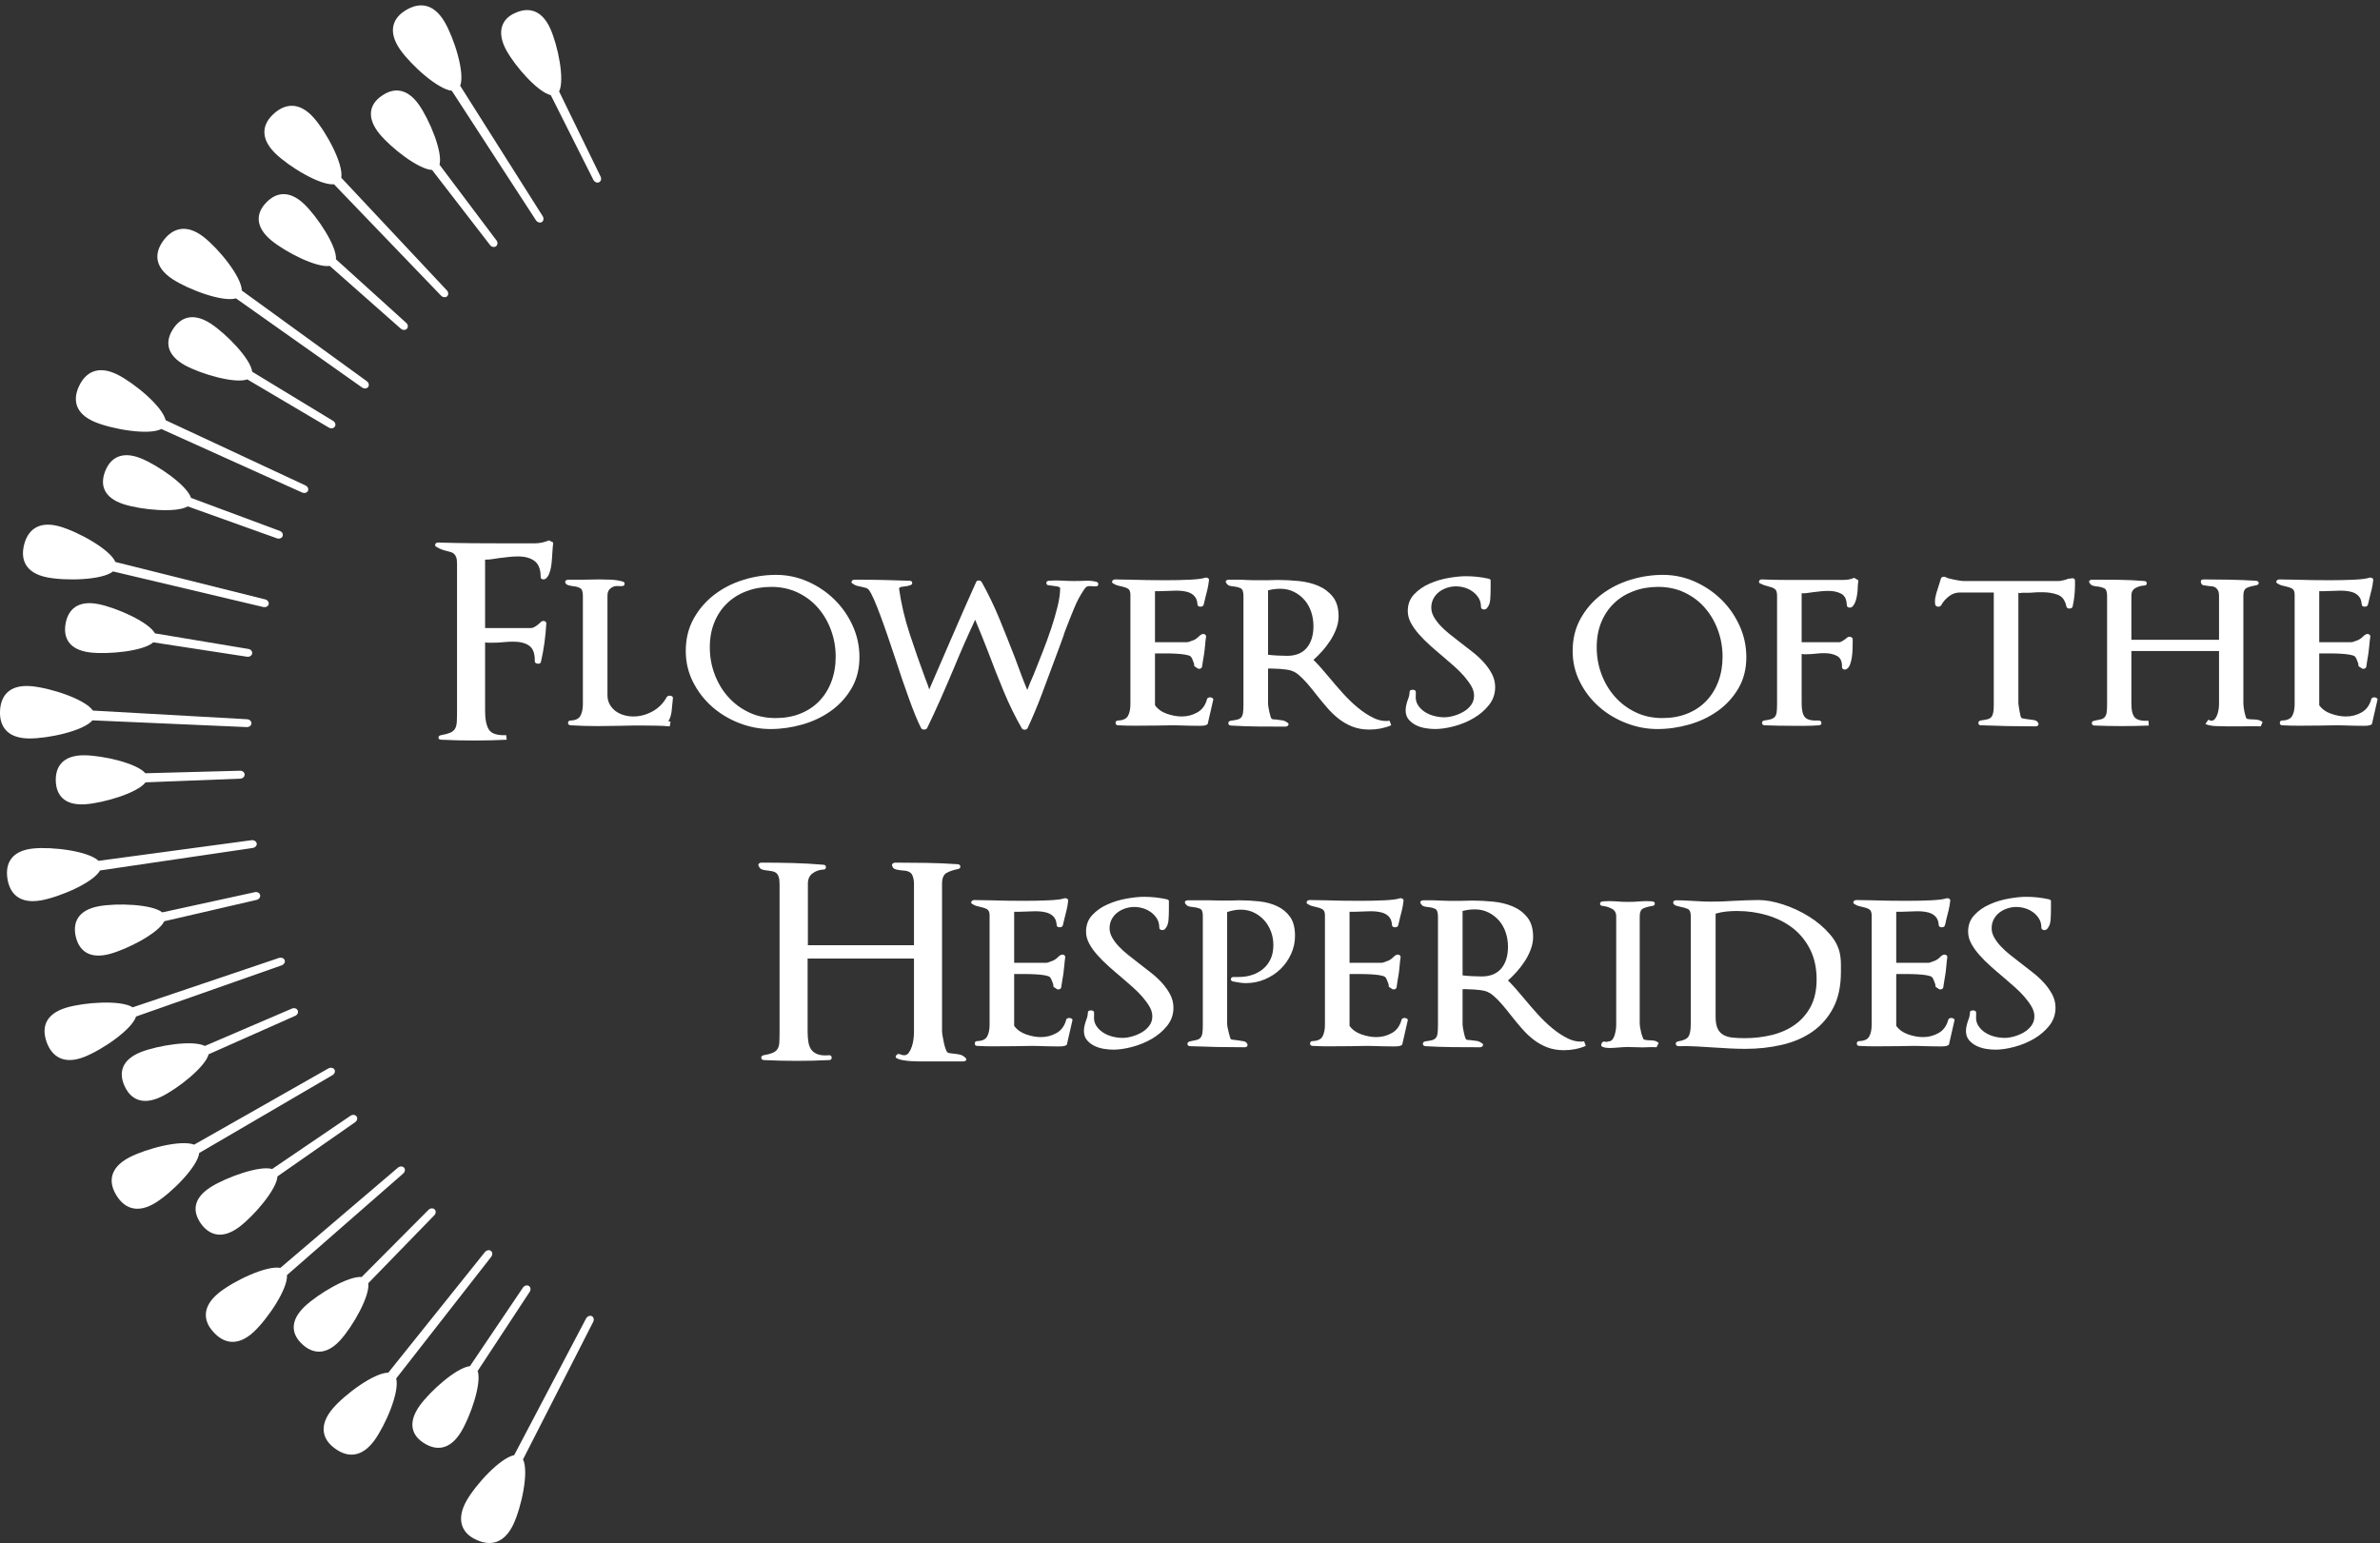 <?xml version="1.0" encoding="UTF-8"?>
<svg width="219pt" version="1.1" xmlns="http://www.w3.org/2000/svg" height="142pt" viewBox="0 0 219 142" xmlns:xlink="http://www.w3.org/1999/xlink">
 <rect x="0" y="0" width="219" height="142" fill="#333333" stroke="none"/>
 <defs>
  <clipPath id="Clip0">
   <path d="M0 0 L0 141.506 L218.775 141.506 L218.775 0 L0 0 Z" transform="translate(0, 0.494)"/>
  </clipPath>
 </defs>
 <g id="Background">
  <g id="Group1" clip-path="url(#Clip0)">
   <path style="fill:#ffffff; fill-rule:nonzero;stroke:none;" d="M10.859 0.567 C10.851 0.714 10.839 0.869 10.823 1.033 C10.807 1.264 10.791 1.504 10.774 1.759 C10.758 2.014 10.729 2.255 10.688 2.484 C10.647 2.714 10.585 2.924 10.504 3.111 C10.422 3.3 10.315 3.443 10.184 3.541 C10.068 3.592 9.967 3.6 9.877 3.566 C9.786 3.533 9.741 3.469 9.741 3.369 C9.741 2.665 9.552 2.174 9.176 1.895 C8.799 1.615 8.291 1.476 7.651 1.476 C7.372 1.476 7.093 1.492 6.815 1.526 C6.536 1.559 6.249 1.592 5.955 1.623 C5.692 1.657 5.472 1.69 5.292 1.723 C5.11 1.756 4.89 1.772 4.627 1.772 L4.627 8.066 L8.856 8.066 C8.987 8.066 9.152 7.996 9.348 7.857 C9.545 7.718 9.684 7.598 9.766 7.5 C9.864 7.418 9.972 7.395 10.086 7.426 C10.2 7.459 10.259 7.533 10.259 7.647 C10.226 8.255 10.167 8.854 10.086 9.443 C10.004 10.033 9.896 10.614 9.766 11.19 C9.75 11.254 9.713 11.299 9.656 11.324 C9.598 11.349 9.536 11.357 9.471 11.349 C9.405 11.34 9.344 11.32 9.287 11.286 C9.229 11.254 9.2 11.205 9.2 11.139 C9.218 10.435 9.049 9.955 8.696 9.701 C8.344 9.447 7.848 9.319 7.209 9.319 C7.061 9.319 6.913 9.324 6.767 9.332 C6.618 9.341 6.463 9.354 6.3 9.367 C6.118 9.385 5.951 9.398 5.796 9.406 C5.639 9.414 5.472 9.418 5.292 9.418 C5.159 9.418 5.044 9.418 4.947 9.418 C4.865 9.418 4.759 9.41 4.627 9.394 L4.627 15.688 C4.627 16.475 4.746 17.053 4.984 17.421 C5.222 17.791 5.75 17.959 6.57 17.926 L6.618 18.344 C5.636 18.393 4.643 18.418 3.643 18.418 C2.61 18.418 1.594 18.393 0.595 18.344 C0.43 18.344 0.346 18.281 0.337 18.159 C0.328 18.037 0.405 17.959 0.57 17.926 C0.93 17.859 1.209 17.787 1.405 17.705 C1.603 17.623 1.751 17.504 1.849 17.348 C1.947 17.193 2.004 16.986 2.021 16.733 C2.037 16.48 2.045 16.155 2.045 15.762 L2.045 2.14 C2.045 1.895 2.021 1.701 1.972 1.562 C1.922 1.423 1.857 1.317 1.775 1.242 C1.693 1.168 1.599 1.115 1.492 1.082 C1.385 1.051 1.267 1.018 1.136 0.984 C0.987 0.951 0.832 0.906 0.668 0.85 C0.505 0.791 0.341 0.714 0.176 0.615 C0.045 0.55 0 0.465 0.042 0.357 C0.082 0.251 0.168 0.197 0.3 0.197 C1.364 0.231 2.418 0.251 3.459 0.26 C4.5 0.268 5.554 0.272 6.618 0.272 L9.2 0.272 C9.627 0.272 10.062 0.182 10.504 0 L10.897 0.197 C10.881 0.295 10.868 0.418 10.859 0.567 Z" transform="translate(40.01, 49.731)"/>
   <path style="fill:#ffffff; fill-rule:nonzero;stroke:none;" d="M9.92 11.027 C9.913 11.068 9.908 11.113 9.908 11.162 C9.875 11.49 9.843 11.815 9.81 12.133 C9.776 12.453 9.68 12.76 9.516 13.055 C9.563 13.072 9.597 13.076 9.613 13.068 C9.629 13.061 9.663 13.065 9.712 13.08 L9.639 13.523 C9.261 13.489 8.88 13.47 8.494 13.461 C8.108 13.453 7.729 13.448 7.351 13.448 C6.959 13.448 6.564 13.448 6.171 13.448 C5.793 13.448 5.408 13.457 5.015 13.473 C4.688 13.473 4.351 13.478 4.007 13.485 C3.663 13.494 3.326 13.498 3 13.498 C2.146 13.498 1.318 13.473 0.517 13.424 C0.351 13.408 0.274 13.33 0.281 13.191 C0.29 13.051 0.376 12.982 0.541 12.982 C0.982 12.966 1.278 12.818 1.426 12.539 C1.573 12.261 1.646 11.908 1.646 11.482 L1.646 1.499 C1.646 1.123 1.56 0.889 1.389 0.799 C1.217 0.709 1.041 0.655 0.859 0.639 C0.713 0.622 0.553 0.594 0.38 0.553 C0.209 0.512 0.097 0.441 0.049 0.342 C0 0.262 0.003 0.188 0.061 0.121 C0.118 0.057 0.204 0.024 0.319 0.024 L1.695 0.024 C1.942 0.024 2.184 0.02 2.421 0.012 C2.658 0.003 2.9 0 3.147 0 C3.507 0 3.872 0.008 4.241 0.024 C4.609 0.041 4.967 0.098 5.311 0.195 C5.441 0.229 5.499 0.307 5.482 0.43 C5.466 0.553 5.384 0.613 5.236 0.613 L4.942 0.613 C4.663 0.581 4.421 0.643 4.217 0.799 C4.011 0.953 3.908 1.18 3.908 1.475 L3.908 10.646 C3.908 10.974 3.979 11.262 4.117 11.506 C4.258 11.752 4.438 11.957 4.658 12.121 C4.88 12.284 5.134 12.408 5.421 12.49 C5.708 12.572 6 12.612 6.294 12.612 C6.9 12.612 7.487 12.457 8.052 12.146 C8.618 11.834 9.056 11.393 9.367 10.817 C9.449 10.72 9.563 10.682 9.712 10.707 C9.858 10.732 9.933 10.802 9.933 10.916 C9.933 10.948 9.929 10.986 9.92 11.027 Z" transform="translate(51.989, 53.323)"/>
   <path style="fill:#ffffff; fill-rule:nonzero;stroke:none;" d="M13.363 5.077 C13.077 4.299 12.675 3.615 12.158 3.024 C11.643 2.434 11.019 1.966 10.291 1.622 C9.562 1.278 8.754 1.106 7.868 1.106 C7.049 1.106 6.29 1.237 5.595 1.5 C4.896 1.763 4.299 2.136 3.8 2.619 C3.298 3.103 2.909 3.685 2.632 4.364 C2.353 5.044 2.213 5.811 2.213 6.663 C2.213 7.532 2.36 8.36 2.656 9.146 C2.95 9.934 3.363 10.626 3.897 11.224 C4.43 11.823 5.066 12.298 5.803 12.649 C6.54 13.004 7.359 13.179 8.262 13.179 C9.098 13.179 9.855 13.044 10.535 12.773 C11.216 12.502 11.798 12.118 12.282 11.618 C12.765 11.117 13.137 10.52 13.4 9.823 C13.662 9.127 13.795 8.36 13.795 7.524 C13.795 6.671 13.649 5.856 13.363 5.077 Z M15.257 10.438 C14.774 11.265 14.142 11.958 13.363 12.516 C12.585 13.072 11.707 13.491 10.732 13.769 C9.758 14.049 8.777 14.188 7.795 14.188 C6.812 14.188 5.847 14.003 4.905 13.634 C3.962 13.266 3.13 12.761 2.409 12.122 C1.688 11.482 1.105 10.725 0.664 9.848 C0.221 8.972 0 8.024 0 7.007 C0 5.894 0.242 4.901 0.725 4.032 C1.208 3.163 1.841 2.431 2.619 1.832 C3.397 1.234 4.282 0.778 5.274 0.468 C6.266 0.157 7.278 0 8.312 0 C9.327 0 10.298 0.206 11.225 0.614 C12.15 1.024 12.966 1.573 13.671 2.262 C14.375 2.95 14.938 3.754 15.355 4.672 C15.774 5.59 15.982 6.556 15.982 7.573 C15.982 8.655 15.739 9.609 15.257 10.438 Z" transform="translate(63.102, 52.904)"/>
   <path style="fill:#ffffff; fill-rule:nonzero;stroke:none;" d="M22.732 0.455 C22.707 0.578 22.613 0.632 22.448 0.615 L21.957 0.59 C21.727 0.574 21.547 0.689 21.416 0.935 C21.089 1.41 20.802 1.943 20.555 2.532 C20.31 3.123 20.08 3.696 19.866 4.254 C19.802 4.418 19.74 4.574 19.683 4.721 C19.625 4.868 19.58 5.008 19.547 5.139 C19.416 5.5 19.289 5.848 19.165 6.185 C19.044 6.521 18.916 6.861 18.785 7.205 C18.375 8.319 17.962 9.43 17.543 10.537 C17.126 11.643 16.687 12.688 16.228 13.671 C16.179 13.754 16.096 13.799 15.982 13.806 C15.867 13.815 15.776 13.778 15.712 13.697 C15.104 12.646 14.547 11.512 14.04 10.29 C13.532 9.069 13.065 7.885 12.638 6.737 C12.407 6.146 12.208 5.639 12.036 5.212 C11.864 4.787 11.655 4.277 11.408 3.688 C11.063 4.426 10.729 5.168 10.399 5.913 C10.071 6.66 9.753 7.409 9.441 8.163 C9.049 9.098 8.65 10.021 8.249 10.93 C7.847 11.839 7.426 12.754 6.983 13.671 C6.917 13.754 6.827 13.794 6.712 13.794 C6.598 13.794 6.508 13.754 6.442 13.671 C6.277 13.359 6.098 12.962 5.901 12.479 C5.704 11.996 5.504 11.467 5.299 10.893 C5.093 10.319 4.881 9.712 4.658 9.072 C4.438 8.434 4.229 7.803 4.032 7.18 C3.819 6.541 3.599 5.885 3.368 5.212 C3.139 4.541 2.917 3.918 2.704 3.344 C2.491 2.769 2.29 2.266 2.102 1.832 C1.912 1.397 1.753 1.1 1.622 0.935 C1.54 0.836 1.442 0.775 1.327 0.75 C1.212 0.727 1.099 0.696 0.983 0.664 C0.819 0.632 0.672 0.599 0.541 0.565 C0.409 0.533 0.278 0.467 0.147 0.369 C0.032 0.304 0 0.226 0.049 0.135 C0.098 0.045 0.195 0 0.344 0 C1.181 0 2.017 0.008 2.852 0.025 C3.688 0.041 4.524 0.066 5.359 0.098 C5.524 0.098 5.609 0.16 5.617 0.283 C5.626 0.406 5.558 0.483 5.409 0.517 C5.278 0.565 5.131 0.599 4.966 0.615 C4.884 0.632 4.79 0.644 4.685 0.651 C4.578 0.661 4.483 0.705 4.4 0.787 C4.598 2.196 4.925 3.598 5.386 4.992 C5.843 6.385 6.319 7.746 6.811 9.072 C6.859 9.188 6.896 9.282 6.921 9.355 C6.946 9.43 6.971 9.499 6.995 9.564 C7.02 9.63 7.049 9.705 7.081 9.786 C7.113 9.868 7.146 9.975 7.18 10.105 C7.899 8.45 8.617 6.795 9.33 5.139 C10.043 3.483 10.77 1.837 11.507 0.197 C11.556 0.115 11.629 0.074 11.729 0.074 C11.842 0.074 11.933 0.115 11.999 0.197 C12.621 1.312 13.179 2.472 13.671 3.676 C14.163 4.881 14.638 6.073 15.096 7.254 C15.195 7.533 15.29 7.791 15.38 8.027 C15.471 8.266 15.555 8.496 15.637 8.717 C15.72 8.938 15.806 9.164 15.896 9.393 C15.986 9.622 16.088 9.877 16.203 10.154 C16.285 9.926 16.376 9.695 16.474 9.467 C16.571 9.237 16.679 8.992 16.794 8.729 C17.056 8.073 17.33 7.381 17.617 6.651 C17.904 5.923 18.166 5.199 18.404 4.487 C18.642 3.774 18.839 3.098 18.994 2.458 C19.149 1.819 19.229 1.262 19.229 0.787 C19.229 0.705 19.12 0.648 18.908 0.615 C18.695 0.582 18.523 0.558 18.392 0.542 C18.343 0.542 18.31 0.537 18.293 0.529 C18.277 0.52 18.253 0.517 18.22 0.517 C18.055 0.517 17.97 0.451 17.962 0.318 C17.953 0.188 18.031 0.115 18.195 0.098 C18.572 0.066 18.962 0.061 19.363 0.086 C19.765 0.11 20.153 0.123 20.53 0.123 C20.892 0.123 21.24 0.115 21.576 0.098 C21.912 0.082 22.243 0.115 22.573 0.197 C22.703 0.246 22.757 0.332 22.732 0.455 Z" transform="translate(78.323, 53.347)"/>
   <path style="fill:#ffffff; fill-rule:nonzero;stroke:none;" d="M8.827 13.508 L8.631 13.605 C8.532 13.639 8.344 13.654 8.064 13.654 C7.786 13.654 7.487 13.651 7.168 13.643 C6.848 13.635 6.545 13.627 6.258 13.617 C5.972 13.61 5.769 13.605 5.656 13.605 C5.392 13.605 5.13 13.61 4.868 13.617 C4.606 13.627 4.345 13.63 4.082 13.63 C3.492 13.63 2.901 13.635 2.311 13.643 C1.721 13.651 1.14 13.639 0.566 13.605 C0.419 13.59 0.348 13.512 0.356 13.373 C0.365 13.232 0.442 13.164 0.591 13.164 C1.049 13.148 1.352 13.003 1.5 12.732 C1.647 12.463 1.721 12.105 1.721 11.664 L1.721 1.582 C1.721 1.305 1.643 1.119 1.488 1.029 C1.333 0.94 1.164 0.878 0.984 0.844 C0.852 0.811 0.718 0.779 0.578 0.747 C0.438 0.713 0.304 0.656 0.172 0.574 C0.041 0.509 0 0.427 0.05 0.328 C0.099 0.231 0.197 0.182 0.344 0.182 C0.491 0.182 0.685 0.185 0.923 0.193 C1.16 0.201 1.427 0.205 1.721 0.205 C2.196 0.223 2.713 0.233 3.27 0.242 C3.828 0.25 4.392 0.255 4.967 0.255 C5.787 0.255 6.532 0.238 7.205 0.205 C7.877 0.172 8.327 0.115 8.557 0.033 C8.672 0 8.769 0.009 8.852 0.059 C8.934 0.107 8.967 0.172 8.95 0.255 C8.917 0.565 8.868 0.854 8.804 1.115 C8.737 1.377 8.672 1.64 8.606 1.902 C8.573 2.018 8.549 2.123 8.532 2.222 C8.515 2.319 8.49 2.418 8.459 2.517 C8.426 2.631 8.327 2.689 8.163 2.689 C8 2.689 7.909 2.623 7.892 2.491 C7.877 2.214 7.81 1.992 7.696 1.828 C7.581 1.664 7.433 1.537 7.254 1.447 C7.073 1.356 6.868 1.295 6.639 1.263 C6.409 1.23 6.18 1.213 5.951 1.213 C5.818 1.213 5.692 1.217 5.569 1.225 C5.446 1.234 5.319 1.238 5.188 1.238 C5.073 1.238 4.95 1.242 4.819 1.25 C4.688 1.259 4.558 1.263 4.427 1.263 L3.983 1.263 L3.983 5.957 L6.934 5.957 C7.017 5.957 7.123 5.931 7.254 5.873 C7.385 5.815 7.524 5.762 7.672 5.713 L7.647 5.713 C7.778 5.647 7.897 5.558 8.004 5.443 C8.11 5.328 8.213 5.254 8.31 5.221 C8.426 5.189 8.519 5.201 8.594 5.258 C8.668 5.314 8.696 5.385 8.68 5.467 C8.645 5.68 8.619 5.934 8.594 6.229 C8.569 6.524 8.541 6.779 8.508 6.99 C8.475 7.188 8.442 7.385 8.41 7.582 C8.377 7.779 8.344 7.992 8.31 8.221 C8.295 8.303 8.237 8.36 8.14 8.393 C8.041 8.426 7.95 8.409 7.869 8.344 C7.672 8.229 7.577 8.151 7.586 8.111 C7.594 8.07 7.589 8.008 7.574 7.926 C7.524 7.779 7.471 7.639 7.414 7.508 C7.355 7.377 7.303 7.295 7.254 7.263 C7.172 7.197 7.008 7.144 6.762 7.102 C6.517 7.061 6.242 7.032 5.938 7.017 C5.635 7 5.335 6.99 5.041 6.99 C4.746 6.99 4.5 6.99 4.303 6.99 L3.983 6.99 L3.983 11.762 C4.245 12.122 4.613 12.385 5.09 12.549 C5.565 12.713 6.016 12.794 6.442 12.794 C6.967 12.794 7.45 12.668 7.892 12.412 C8.336 12.159 8.631 11.746 8.778 11.171 C8.794 11.123 8.836 11.085 8.9 11.06 C8.967 11.036 9.032 11.027 9.098 11.036 C9.163 11.045 9.225 11.068 9.282 11.109 C9.34 11.151 9.36 11.195 9.345 11.245 L8.827 13.508 Z" transform="translate(102.296, 53.142)"/>
   <path style="fill:#ffffff; fill-rule:nonzero;stroke:none;" d="M7.88 2.963 C7.741 2.545 7.536 2.181 7.266 1.869 C6.995 1.558 6.672 1.308 6.293 1.119 C5.917 0.93 5.499 0.836 5.04 0.836 C4.647 0.836 4.269 0.885 3.911 0.984 L3.911 6.91 C4.188 6.943 4.479 6.967 4.783 6.982 C5.085 6.999 5.376 7.008 5.656 7.008 C6.458 7.008 7.065 6.762 7.474 6.269 C7.884 5.778 8.089 5.115 8.089 4.277 C8.089 3.82 8.019 3.381 7.88 2.963 Z M13.229 13.794 C12.654 13.794 12.138 13.704 11.679 13.523 C11.22 13.344 10.802 13.105 10.426 12.81 C10.047 12.516 9.696 12.18 9.369 11.803 C9.041 11.426 8.72 11.04 8.409 10.646 C8.13 10.287 7.852 9.941 7.573 9.614 C7.294 9.285 7 8.992 6.688 8.729 C6.409 8.483 6.053 8.332 5.619 8.274 C5.184 8.217 4.786 8.188 4.426 8.188 C4.293 8.188 4.208 8.185 4.167 8.176 C4.126 8.168 4.042 8.172 3.911 8.188 L3.911 11.434 C3.911 11.5 3.922 11.601 3.946 11.741 C3.971 11.881 4 12.027 4.032 12.184 C4.065 12.34 4.102 12.479 4.143 12.601 C4.184 12.725 4.22 12.795 4.254 12.81 C4.303 12.844 4.376 12.859 4.475 12.859 C4.589 12.859 4.688 12.868 4.77 12.885 C4.917 12.9 5.069 12.921 5.225 12.946 C5.38 12.971 5.523 13.031 5.656 13.131 C5.787 13.195 5.828 13.277 5.778 13.377 C5.729 13.475 5.631 13.523 5.484 13.523 C4.647 13.523 3.815 13.52 2.987 13.512 C2.16 13.502 1.328 13.475 0.492 13.425 C0.343 13.409 0.266 13.34 0.258 13.217 C0.25 13.093 0.319 13.016 0.467 12.982 C0.729 12.949 0.938 12.913 1.094 12.872 C1.25 12.831 1.369 12.761 1.452 12.664 C1.532 12.564 1.585 12.42 1.61 12.232 C1.635 12.045 1.648 11.793 1.648 11.482 L1.648 1.5 C1.648 1.107 1.561 0.869 1.389 0.787 C1.216 0.705 1.041 0.655 0.86 0.639 C0.68 0.623 0.524 0.599 0.393 0.565 C0.261 0.533 0.155 0.451 0.075 0.318 C0.008 0.238 0 0.164 0.05 0.098 C0.099 0.033 0.188 0 0.319 0 L0.688 0 C0.869 0 1.057 0 1.253 0 C1.452 0 1.648 0.008 1.844 0.025 C2.106 0.041 2.352 0.05 2.582 0.05 C2.812 0.05 3.057 0.05 3.319 0.05 L3.834 0.05 C4 0.05 4.159 0.045 4.315 0.037 C4.471 0.028 4.638 0.025 4.82 0.025 C5.426 0.025 6.061 0.059 6.726 0.123 C7.389 0.188 7.991 0.336 8.532 0.565 C9.073 0.795 9.519 1.131 9.873 1.574 C10.224 2.017 10.401 2.615 10.401 3.369 C10.401 3.746 10.331 4.123 10.192 4.5 C10.052 4.877 9.873 5.238 9.651 5.582 C9.429 5.926 9.183 6.25 8.914 6.553 C8.643 6.855 8.368 7.131 8.089 7.377 C8.335 7.623 8.577 7.881 8.815 8.15 C9.052 8.422 9.294 8.704 9.541 9 C9.933 9.475 10.352 9.958 10.794 10.45 C11.237 10.942 11.695 11.385 12.171 11.777 C12.647 12.172 13.13 12.486 13.622 12.725 C14.114 12.962 14.605 13.049 15.097 12.982 L15.244 13.4 C14.622 13.663 13.949 13.794 13.229 13.794 Z" transform="translate(112.771, 53.347)"/>
   <path style="fill:#ffffff; fill-rule:nonzero;stroke:none;" d="M7.671 11.85 C7.295 12.326 6.827 12.728 6.269 13.055 C5.712 13.383 5.11 13.633 4.463 13.805 C3.815 13.977 3.229 14.063 2.705 14.063 C2.442 14.063 2.155 14.039 1.845 13.989 C1.532 13.94 1.241 13.85 0.97 13.719 C0.7 13.588 0.471 13.411 0.283 13.191 C0.094 12.97 0 12.687 0 12.342 C0 12.179 0.02 12.01 0.061 11.838 C0.102 11.666 0.155 11.49 0.221 11.309 C0.303 11.13 0.352 10.9 0.369 10.621 C0.369 10.556 0.401 10.511 0.467 10.485 C0.532 10.462 0.597 10.449 0.664 10.449 C0.728 10.449 0.791 10.465 0.847 10.498 C0.906 10.531 0.934 10.58 0.934 10.646 L0.934 10.941 C0.901 11.284 0.962 11.584 1.119 11.838 C1.274 12.092 1.483 12.305 1.746 12.477 C2.008 12.649 2.299 12.776 2.619 12.858 C2.938 12.941 3.254 12.982 3.565 12.982 C3.827 12.982 4.118 12.936 4.438 12.846 C4.757 12.756 5.056 12.629 5.336 12.465 C5.615 12.301 5.843 12.096 6.024 11.85 C6.204 11.604 6.294 11.318 6.294 10.99 C6.294 10.695 6.209 10.399 6.037 10.104 C5.864 9.81 5.643 9.507 5.373 9.195 C5.102 8.884 4.798 8.58 4.463 8.285 C4.126 7.989 3.786 7.695 3.442 7.4 C3.05 7.072 2.659 6.736 2.274 6.392 C1.888 6.047 1.541 5.699 1.229 5.346 C0.918 4.994 0.668 4.643 0.479 4.289 C0.29 3.938 0.196 3.572 0.196 3.195 C0.196 2.589 0.389 2.08 0.775 1.67 C1.159 1.261 1.631 0.934 2.188 0.688 C2.745 0.441 3.332 0.266 3.946 0.159 C4.561 0.053 5.09 0 5.532 0 C6.237 0 6.926 0.072 7.597 0.221 C7.777 0.254 7.851 0.336 7.819 0.467 L7.819 1.154 C7.819 1.482 7.806 1.815 7.782 2.15 C7.758 2.486 7.646 2.761 7.45 2.975 C7.351 3.057 7.242 3.08 7.118 3.047 C6.995 3.016 6.933 2.941 6.933 2.826 C6.933 2.515 6.864 2.245 6.724 2.016 C6.585 1.786 6.405 1.59 6.184 1.426 C5.963 1.261 5.717 1.139 5.446 1.056 C5.176 0.974 4.901 0.934 4.623 0.934 C4.344 0.934 4.069 0.98 3.799 1.068 C3.528 1.158 3.287 1.285 3.073 1.449 C2.859 1.614 2.687 1.818 2.556 2.064 C2.426 2.31 2.36 2.589 2.36 2.9 C2.36 3.18 2.438 3.458 2.593 3.736 C2.75 4.015 2.955 4.289 3.209 4.561 C3.463 4.83 3.745 5.089 4.056 5.334 C4.368 5.58 4.672 5.818 4.967 6.047 C5.343 6.343 5.728 6.641 6.122 6.943 C6.515 7.248 6.869 7.572 7.179 7.916 C7.491 8.261 7.745 8.621 7.942 8.998 C8.138 9.376 8.237 9.776 8.237 10.203 C8.237 10.826 8.048 11.375 7.671 11.85 Z" transform="translate(129.343, 53.028)"/>
   <path style="fill:#ffffff; fill-rule:nonzero;stroke:none;" d="M13.363 5.077 C13.077 4.299 12.676 3.615 12.158 3.024 C11.643 2.434 11.019 1.966 10.291 1.622 C9.561 1.278 8.753 1.106 7.869 1.106 C7.05 1.106 6.291 1.237 5.595 1.5 C4.897 1.763 4.299 2.136 3.8 2.619 C3.299 3.103 2.91 3.685 2.632 4.364 C2.353 5.044 2.214 5.811 2.214 6.663 C2.214 7.532 2.36 8.36 2.655 9.146 C2.951 9.934 3.364 10.626 3.897 11.224 C4.431 11.823 5.065 12.298 5.803 12.649 C6.54 13.004 7.36 13.179 8.262 13.179 C9.099 13.179 9.856 13.044 10.536 12.773 C11.216 12.502 11.799 12.118 12.281 11.618 C12.765 11.117 13.138 10.52 13.401 9.823 C13.663 9.127 13.795 8.36 13.795 7.524 C13.795 6.671 13.65 5.856 13.363 5.077 Z M15.258 10.438 C14.773 11.265 14.143 11.958 13.363 12.516 C12.585 13.072 11.708 13.491 10.732 13.769 C9.758 14.049 8.778 14.188 7.795 14.188 C6.811 14.188 5.848 14.003 4.906 13.634 C3.963 13.266 3.131 12.761 2.41 12.122 C1.688 11.482 1.106 10.725 0.665 9.848 C0.221 8.972 0 8.024 0 7.007 C0 5.894 0.242 4.901 0.726 4.032 C1.209 3.163 1.841 2.431 2.619 1.832 C3.397 1.234 4.282 0.778 5.274 0.468 C6.267 0.157 7.278 0 8.311 0 C9.327 0 10.299 0.206 11.225 0.614 C12.15 1.024 12.966 1.573 13.671 2.262 C14.376 2.95 14.937 3.754 15.355 4.672 C15.773 5.59 15.982 6.556 15.982 7.573 C15.982 8.655 15.74 9.609 15.258 10.438 Z" transform="translate(144.71, 52.904)"/>
   <path style="fill:#ffffff; fill-rule:nonzero;stroke:none;" d="M9.159 0.246 C9.159 0.279 9.154 0.332 9.147 0.406 C9.138 0.478 9.131 0.557 9.122 0.639 C9.113 0.721 9.11 0.787 9.11 0.836 C9.11 1 9.098 1.18 9.072 1.377 C9.048 1.574 9.016 1.758 8.975 1.93 C8.934 2.102 8.876 2.258 8.803 2.397 C8.728 2.537 8.643 2.639 8.544 2.704 C8.446 2.754 8.348 2.758 8.249 2.717 C8.151 2.676 8.102 2.606 8.102 2.508 C8.085 1.984 7.913 1.635 7.586 1.463 C7.257 1.291 6.864 1.205 6.405 1.205 C6.175 1.205 5.938 1.217 5.692 1.242 C5.446 1.267 5.2 1.295 4.955 1.328 C4.725 1.361 4.553 1.385 4.438 1.402 C4.323 1.418 4.159 1.426 3.946 1.426 L3.946 5.924 L7.414 5.924 C7.495 5.924 7.618 5.873 7.782 5.766 C7.945 5.659 8.068 5.566 8.151 5.483 C8.249 5.418 8.355 5.406 8.471 5.447 C8.585 5.486 8.643 5.557 8.643 5.655 L8.643 5.95 C8.643 6.131 8.639 6.34 8.631 6.577 C8.622 6.814 8.602 7.053 8.569 7.29 C8.537 7.527 8.482 7.75 8.409 7.955 C8.335 8.16 8.233 8.303 8.102 8.385 C8.003 8.45 7.905 8.463 7.807 8.422 C7.709 8.381 7.658 8.311 7.658 8.213 C7.676 7.705 7.523 7.363 7.204 7.191 C6.885 7.019 6.495 6.934 6.036 6.934 C5.905 6.934 5.774 6.938 5.643 6.945 C5.512 6.955 5.372 6.967 5.225 6.983 C5.094 6.999 4.962 7.011 4.831 7.019 C4.7 7.027 4.56 7.033 4.414 7.033 C4.331 7.033 4.25 7.033 4.167 7.033 C4.102 7.033 4.028 7.024 3.946 7.008 L3.946 11.557 C3.946 12.18 4.048 12.605 4.254 12.836 C4.458 13.065 4.873 13.162 5.495 13.131 C5.658 13.131 5.749 13.199 5.766 13.34 C5.781 13.479 5.708 13.557 5.545 13.572 C5.135 13.605 4.725 13.621 4.314 13.621 C3.905 13.621 3.495 13.621 3.086 13.621 C2.659 13.621 2.237 13.618 1.819 13.609 C1.4 13.602 0.978 13.59 0.554 13.572 C0.406 13.572 0.323 13.507 0.307 13.376 C0.291 13.245 0.356 13.162 0.504 13.131 C0.766 13.098 0.976 13.057 1.131 13.008 C1.286 12.957 1.405 12.884 1.487 12.785 C1.569 12.688 1.623 12.549 1.647 12.368 C1.672 12.188 1.684 11.941 1.684 11.631 L1.684 1.623 C1.684 1.311 1.606 1.107 1.451 1.008 C1.295 0.909 1.126 0.845 0.947 0.811 C0.815 0.778 0.688 0.742 0.566 0.701 C0.442 0.66 0.315 0.607 0.185 0.541 C0.053 0.508 0 0.435 0.024 0.32 C0.049 0.205 0.135 0.148 0.283 0.148 C1.069 0.18 1.84 0.197 2.594 0.197 C3.364 0.197 4.143 0.197 4.931 0.197 L7.709 0.197 C7.889 0.197 8.068 0.184 8.249 0.16 C8.43 0.135 8.602 0.082 8.766 0 L9.159 0.222 C9.159 0.19 9.159 0.197 9.159 0.246 Z" transform="translate(161.836, 53.175)"/>
   <path style="fill:#ffffff; fill-rule:nonzero;stroke:none;" d="M12.663 2.768 C12.629 2.881 12.531 2.939 12.367 2.939 C12.219 2.939 12.13 2.881 12.097 2.768 C11.981 2.193 11.716 1.828 11.298 1.673 C10.881 1.516 10.408 1.439 9.884 1.439 C9.753 1.439 9.622 1.439 9.491 1.439 C9.358 1.439 9.219 1.447 9.072 1.463 C8.925 1.48 8.768 1.488 8.605 1.488 C8.441 1.488 8.277 1.488 8.114 1.488 C7.982 1.488 7.905 1.496 7.881 1.514 C7.855 1.529 7.785 1.522 7.672 1.488 L7.672 11.668 C7.672 11.717 7.683 11.812 7.708 11.95 C7.732 12.09 7.757 12.237 7.782 12.393 C7.806 12.549 7.835 12.688 7.867 12.81 C7.9 12.934 7.933 13.004 7.966 13.02 L7.99 13.02 C8.055 13.053 8.158 13.078 8.298 13.094 C8.436 13.11 8.555 13.127 8.654 13.143 C8.835 13.16 9.003 13.184 9.159 13.216 C9.314 13.25 9.426 13.332 9.491 13.463 C9.54 13.545 9.54 13.618 9.491 13.684 C9.442 13.749 9.35 13.782 9.219 13.782 C8.384 13.782 7.552 13.773 6.724 13.758 C5.896 13.742 5.064 13.717 4.229 13.684 C4.081 13.684 4.004 13.618 3.995 13.487 C3.987 13.356 4.056 13.273 4.205 13.242 C4.45 13.209 4.655 13.172 4.818 13.131 C4.982 13.09 5.105 13.02 5.186 12.922 C5.269 12.823 5.326 12.688 5.359 12.516 C5.392 12.343 5.409 12.109 5.409 11.814 L5.409 1.463 L2.286 1.463 C1.926 1.463 1.594 1.579 1.291 1.807 C0.987 2.038 0.745 2.316 0.565 2.643 C0.5 2.741 0.4 2.783 0.269 2.768 C0.138 2.75 0.056 2.692 0.024 2.595 C0.007 2.545 0 2.438 0 2.274 C0 2.062 0.04 1.816 0.122 1.537 C0.204 1.259 0.286 0.996 0.369 0.75 C0.4 0.668 0.429 0.578 0.454 0.48 C0.479 0.381 0.508 0.283 0.541 0.185 C0.572 0.102 0.631 0.049 0.713 0.025 C0.795 0 0.876 0.006 0.958 0.037 C1.024 0.087 1.136 0.131 1.291 0.173 C1.446 0.214 1.606 0.25 1.77 0.283 C1.932 0.316 2.093 0.345 2.25 0.369 C2.405 0.394 2.532 0.406 2.631 0.406 L11.409 0.406 C11.49 0.406 11.596 0.391 11.728 0.357 C11.859 0.324 11.99 0.291 12.122 0.26 L12.097 0.26 C12.146 0.227 12.212 0.205 12.294 0.197 C12.376 0.189 12.466 0.178 12.563 0.16 C12.776 0.129 12.883 0.201 12.883 0.381 L12.883 0.774 C12.883 1.447 12.81 2.111 12.663 2.768 Z" transform="translate(178.052, 53.063)"/>
   <path style="fill:#ffffff; fill-rule:nonzero;stroke:none;" d="M15.811 13.523 C15.5 13.506 15.192 13.502 14.889 13.51 C14.585 13.519 14.287 13.523 13.992 13.523 L12.763 13.523 C12.483 13.523 12.131 13.514 11.705 13.498 C11.278 13.482 10.951 13.416 10.722 13.301 L10.992 12.908 C11.123 12.973 11.213 13.006 11.263 13.006 C11.393 13.006 11.504 12.953 11.595 12.847 C11.684 12.74 11.758 12.604 11.816 12.441 C11.873 12.277 11.914 12.108 11.938 11.937 C11.963 11.765 11.975 11.613 11.975 11.482 L11.975 6.588 L3.911 6.588 L3.911 11.432 C3.911 12.057 4.016 12.482 4.23 12.711 C4.442 12.941 4.861 13.039 5.484 13.006 L5.51 13.448 C5.083 13.465 4.669 13.478 4.267 13.485 C3.865 13.494 3.46 13.498 3.051 13.498 C2.624 13.498 2.206 13.494 1.796 13.485 C1.387 13.478 0.968 13.465 0.542 13.448 C0.379 13.448 0.288 13.383 0.272 13.252 C0.255 13.121 0.329 13.039 0.492 13.006 C0.755 12.956 0.963 12.912 1.12 12.871 C1.275 12.83 1.394 12.758 1.477 12.649 C1.558 12.544 1.611 12.4 1.637 12.22 C1.661 12.039 1.674 11.793 1.674 11.482 L1.674 1.499 C1.674 1.123 1.584 0.893 1.402 0.811 C1.223 0.729 1.042 0.679 0.861 0.662 C0.698 0.646 0.546 0.622 0.407 0.589 C0.267 0.557 0.157 0.475 0.075 0.342 C0.01 0.262 0 0.188 0.051 0.121 C0.1 0.057 0.189 0.024 0.321 0.024 C1.107 0.024 1.902 0.027 2.707 0.035 C3.509 0.044 4.305 0.082 5.091 0.146 C5.255 0.162 5.332 0.236 5.324 0.367 C5.316 0.499 5.23 0.566 5.065 0.566 C4.787 0.581 4.525 0.659 4.279 0.799 C4.033 0.938 3.911 1.162 3.911 1.475 L3.911 5.555 L11.975 5.555 L11.975 1.499 C11.975 1.303 11.947 1.147 11.889 1.031 C11.832 0.917 11.758 0.827 11.669 0.761 C11.578 0.696 11.479 0.655 11.373 0.639 C11.266 0.622 11.164 0.613 11.065 0.613 C10.869 0.581 10.701 0.557 10.561 0.54 C10.422 0.524 10.337 0.424 10.304 0.245 C10.27 0.082 10.361 0 10.574 0 C11.378 0 12.181 0.008 12.984 0.024 C13.786 0.041 14.582 0.073 15.369 0.121 C15.532 0.139 15.618 0.204 15.627 0.318 C15.635 0.434 15.557 0.507 15.392 0.54 C15.082 0.589 14.807 0.662 14.569 0.761 C14.331 0.859 14.214 1.098 14.214 1.475 L14.214 11.432 C14.214 11.498 14.222 11.601 14.238 11.739 C14.254 11.879 14.278 12.027 14.311 12.182 C14.345 12.338 14.382 12.482 14.422 12.612 C14.463 12.744 14.509 12.818 14.558 12.834 C14.64 12.851 14.725 12.862 14.815 12.871 C14.906 12.879 14.991 12.883 15.073 12.883 C15.221 12.883 15.373 12.896 15.528 12.92 C15.683 12.944 15.837 13.014 15.983 13.129 L15.811 13.523 Z" transform="translate(192.213, 53.323)"/>
   <path style="fill:#ffffff; fill-rule:nonzero;stroke:none;" d="M8.827 13.508 L8.631 13.605 C8.532 13.639 8.344 13.654 8.065 13.654 C7.786 13.654 7.486 13.651 7.168 13.643 C6.847 13.635 6.544 13.627 6.258 13.617 C5.97 13.61 5.769 13.605 5.656 13.605 C5.392 13.605 5.13 13.61 4.868 13.617 C4.606 13.627 4.345 13.63 4.081 13.63 C3.492 13.63 2.901 13.635 2.311 13.643 C1.72 13.651 1.139 13.639 0.565 13.605 C0.418 13.59 0.347 13.512 0.356 13.373 C0.365 13.232 0.442 13.164 0.59 13.164 C1.049 13.148 1.352 13.003 1.5 12.732 C1.648 12.463 1.72 12.105 1.72 11.664 L1.72 1.582 C1.72 1.305 1.643 1.119 1.488 1.029 C1.332 0.94 1.164 0.878 0.983 0.844 C0.852 0.811 0.717 0.779 0.578 0.747 C0.438 0.713 0.303 0.656 0.172 0.574 C0.041 0.509 0 0.427 0.049 0.328 C0.097 0.231 0.197 0.182 0.344 0.182 C0.491 0.182 0.684 0.185 0.923 0.193 C1.16 0.201 1.427 0.205 1.72 0.205 C2.196 0.223 2.713 0.233 3.27 0.242 C3.827 0.25 4.392 0.255 4.967 0.255 C5.787 0.255 6.532 0.238 7.205 0.205 C7.876 0.172 8.327 0.115 8.556 0.033 C8.672 0 8.769 0.009 8.851 0.059 C8.933 0.107 8.967 0.172 8.95 0.255 C8.917 0.565 8.868 0.854 8.803 1.115 C8.737 1.377 8.672 1.64 8.606 1.902 C8.573 2.018 8.549 2.123 8.532 2.222 C8.514 2.319 8.49 2.418 8.459 2.517 C8.425 2.631 8.327 2.689 8.163 2.689 C8 2.689 7.908 2.623 7.892 2.491 C7.876 2.214 7.81 1.992 7.696 1.828 C7.581 1.664 7.433 1.537 7.254 1.447 C7.074 1.356 6.868 1.295 6.638 1.263 C6.409 1.23 6.179 1.213 5.951 1.213 C5.818 1.213 5.692 1.217 5.569 1.225 C5.446 1.234 5.319 1.238 5.188 1.238 C5.073 1.238 4.95 1.242 4.819 1.25 C4.688 1.259 4.557 1.263 4.427 1.263 L3.983 1.263 L3.983 5.957 L6.934 5.957 C7.016 5.957 7.123 5.931 7.254 5.873 C7.385 5.815 7.524 5.762 7.672 5.713 L7.646 5.713 C7.777 5.647 7.897 5.558 8.004 5.443 C8.11 5.328 8.213 5.254 8.311 5.221 C8.425 5.189 8.519 5.201 8.593 5.258 C8.668 5.314 8.696 5.385 8.679 5.467 C8.645 5.68 8.619 5.934 8.593 6.229 C8.568 6.524 8.54 6.779 8.508 6.99 C8.474 7.188 8.442 7.385 8.409 7.582 C8.377 7.779 8.344 7.992 8.311 8.221 C8.294 8.303 8.237 8.36 8.138 8.393 C8.041 8.426 7.95 8.409 7.869 8.344 C7.672 8.229 7.576 8.151 7.586 8.111 C7.594 8.07 7.589 8.008 7.574 7.926 C7.524 7.779 7.47 7.639 7.414 7.508 C7.355 7.377 7.303 7.295 7.254 7.263 C7.172 7.197 7.008 7.144 6.762 7.102 C6.516 7.061 6.242 7.032 5.938 7.017 C5.635 7 5.335 6.99 5.041 6.99 C4.746 6.99 4.499 6.99 4.303 6.99 L3.983 6.99 L3.983 11.762 C4.245 12.122 4.613 12.385 5.09 12.549 C5.565 12.713 6.014 12.794 6.441 12.794 C6.966 12.794 7.45 12.668 7.892 12.412 C8.336 12.159 8.631 11.746 8.778 11.171 C8.794 11.123 8.835 11.085 8.9 11.06 C8.967 11.036 9.031 11.027 9.098 11.036 C9.162 11.045 9.224 11.068 9.282 11.109 C9.34 11.151 9.36 11.195 9.345 11.245 L8.827 13.508 Z" transform="translate(209.426, 53.142)"/>
   <path style="fill:#ffffff; fill-rule:nonzero;stroke:none;" d="M19.13 18.183 C19.081 18.257 18.991 18.293 18.86 18.293 L15.393 18.293 C15.245 18.293 15.049 18.293 14.803 18.293 C14.573 18.293 14.326 18.285 14.065 18.269 C13.803 18.252 13.558 18.224 13.327 18.183 C13.097 18.143 12.917 18.089 12.786 18.023 C12.639 17.957 12.609 17.863 12.7 17.74 C12.79 17.617 12.9 17.581 13.032 17.63 C13.196 17.695 13.327 17.728 13.426 17.728 C13.607 17.728 13.753 17.646 13.868 17.483 C13.983 17.318 14.078 17.121 14.15 16.893 C14.224 16.662 14.274 16.43 14.299 16.191 C14.323 15.954 14.336 15.754 14.336 15.59 L14.336 8.826 L4.549 8.826 L4.549 15.516 C4.549 15.909 4.573 16.248 4.624 16.536 C4.673 16.822 4.767 17.056 4.905 17.236 C5.045 17.417 5.241 17.552 5.495 17.642 C5.749 17.733 6.082 17.762 6.491 17.728 C6.655 17.712 6.746 17.777 6.763 17.926 C6.778 18.072 6.704 18.154 6.541 18.17 C5.558 18.221 4.566 18.244 3.566 18.244 C2.532 18.244 1.516 18.221 0.517 18.17 C0.369 18.154 0.291 18.084 0.283 17.961 C0.274 17.839 0.344 17.762 0.492 17.728 C0.854 17.664 1.132 17.59 1.328 17.507 C1.524 17.425 1.673 17.311 1.77 17.162 C1.87 17.016 1.927 16.818 1.942 16.572 C1.959 16.326 1.967 15.999 1.967 15.59 L1.967 1.967 C1.967 1.688 1.938 1.467 1.882 1.304 C1.824 1.14 1.746 1.021 1.649 0.946 C1.55 0.873 1.438 0.824 1.316 0.799 C1.193 0.774 1.074 0.754 0.96 0.738 C0.73 0.722 0.537 0.688 0.381 0.639 C0.226 0.59 0.114 0.483 0.05 0.319 C0 0.237 0.005 0.164 0.061 0.099 C0.119 0.033 0.204 0 0.32 0 C1.287 0 2.241 0.012 3.185 0.037 C4.127 0.062 5.074 0.115 6.024 0.196 C6.171 0.213 6.241 0.291 6.233 0.431 C6.225 0.569 6.147 0.639 5.999 0.639 C5.623 0.656 5.291 0.771 5.005 0.984 C4.716 1.196 4.573 1.517 4.573 1.941 L4.573 7.598 L14.336 7.598 L14.336 1.967 C14.336 1.688 14.294 1.438 14.212 1.217 C14.13 0.996 13.967 0.853 13.721 0.787 C13.623 0.754 13.532 0.738 13.449 0.738 C13.204 0.722 12.962 0.688 12.725 0.639 C12.487 0.59 12.353 0.459 12.319 0.246 C12.303 0.181 12.328 0.123 12.394 0.073 C12.459 0.025 12.532 0 12.614 0 C13.582 0 14.544 0.009 15.503 0.025 C16.462 0.041 17.417 0.082 18.368 0.147 C18.516 0.164 18.594 0.233 18.601 0.356 C18.609 0.479 18.54 0.557 18.392 0.59 C17.966 0.672 17.614 0.79 17.336 0.946 C17.057 1.104 16.918 1.436 16.918 1.941 L16.918 15.516 C16.918 15.598 16.933 15.74 16.966 15.945 C16.999 16.15 17.039 16.363 17.09 16.585 C17.138 16.807 17.195 17.008 17.262 17.188 C17.327 17.367 17.392 17.466 17.459 17.483 C17.49 17.516 17.568 17.535 17.691 17.543 C17.816 17.552 17.917 17.564 17.999 17.581 C18.179 17.597 18.363 17.625 18.553 17.666 C18.74 17.708 18.908 17.802 19.057 17.949 C19.155 18.031 19.179 18.109 19.13 18.183 Z" transform="translate(69.766, 79.386)"/>
   <path style="fill:#ffffff; fill-rule:nonzero;stroke:none;" d="M8.827 13.507 L8.631 13.605 C8.532 13.639 8.344 13.654 8.064 13.654 C7.786 13.654 7.487 13.651 7.168 13.643 C6.848 13.635 6.544 13.627 6.258 13.618 C5.971 13.61 5.769 13.605 5.655 13.605 C5.394 13.605 5.13 13.61 4.868 13.618 C4.606 13.627 4.344 13.631 4.081 13.631 C3.492 13.631 2.901 13.635 2.312 13.643 C1.721 13.651 1.139 13.639 0.565 13.605 C0.418 13.589 0.348 13.512 0.356 13.373 C0.365 13.233 0.442 13.163 0.59 13.163 C1.049 13.147 1.353 13.004 1.5 12.732 C1.647 12.463 1.721 12.105 1.721 11.663 L1.721 1.583 C1.721 1.304 1.643 1.119 1.487 1.029 C1.333 0.939 1.164 0.877 0.983 0.845 C0.852 0.812 0.717 0.779 0.578 0.746 C0.439 0.713 0.303 0.656 0.173 0.574 C0.04 0.509 0 0.426 0.049 0.328 C0.099 0.23 0.197 0.182 0.344 0.182 C0.491 0.182 0.685 0.185 0.923 0.193 C1.16 0.201 1.427 0.205 1.721 0.205 C2.196 0.223 2.713 0.234 3.269 0.242 C3.827 0.25 4.393 0.254 4.968 0.254 C5.787 0.254 6.532 0.238 7.205 0.205 C7.877 0.172 8.327 0.115 8.557 0.033 C8.672 0 8.77 0.01 8.852 0.058 C8.935 0.106 8.966 0.172 8.95 0.254 C8.918 0.565 8.869 0.854 8.803 1.115 C8.738 1.377 8.672 1.641 8.606 1.902 C8.572 2.018 8.549 2.123 8.532 2.221 C8.516 2.32 8.49 2.418 8.459 2.516 C8.425 2.632 8.327 2.688 8.163 2.688 C8 2.688 7.908 2.623 7.893 2.492 C7.877 2.213 7.811 1.992 7.696 1.828 C7.582 1.664 7.434 1.537 7.254 1.447 C7.073 1.357 6.868 1.296 6.639 1.263 C6.409 1.23 6.18 1.213 5.95 1.213 C5.818 1.213 5.692 1.217 5.569 1.225 C5.445 1.234 5.318 1.238 5.188 1.238 C5.073 1.238 4.95 1.242 4.819 1.25 C4.689 1.258 4.558 1.263 4.427 1.263 L3.982 1.263 L3.982 5.958 L6.934 5.958 C7.017 5.958 7.123 5.931 7.254 5.873 C7.385 5.815 7.524 5.762 7.671 5.713 L7.646 5.713 C7.777 5.647 7.896 5.558 8.003 5.443 C8.11 5.328 8.213 5.255 8.31 5.222 C8.425 5.188 8.52 5.2 8.594 5.258 C8.668 5.315 8.696 5.386 8.68 5.468 C8.646 5.681 8.618 5.934 8.594 6.229 C8.569 6.524 8.54 6.779 8.508 6.992 C8.475 7.188 8.441 7.385 8.409 7.582 C8.376 7.777 8.344 7.992 8.31 8.221 C8.294 8.303 8.237 8.36 8.139 8.393 C8.04 8.426 7.95 8.409 7.868 8.344 C7.671 8.229 7.577 8.152 7.585 8.111 C7.594 8.068 7.589 8.008 7.573 7.926 C7.524 7.777 7.471 7.641 7.413 7.508 C7.356 7.377 7.303 7.295 7.254 7.262 C7.171 7.196 7.008 7.143 6.762 7.101 C6.517 7.061 6.241 7.033 5.939 7.018 C5.634 7 5.336 6.992 5.04 6.992 C4.746 6.992 4.5 6.992 4.303 6.992 L3.982 6.992 L3.982 11.762 C4.245 12.123 4.614 12.385 5.09 12.549 C5.565 12.713 6.016 12.795 6.441 12.795 C6.967 12.795 7.45 12.668 7.893 12.413 C8.335 12.16 8.631 11.745 8.778 11.171 C8.794 11.123 8.835 11.086 8.9 11.062 C8.966 11.036 9.031 11.027 9.098 11.036 C9.162 11.045 9.225 11.069 9.282 11.109 C9.34 11.151 9.359 11.197 9.344 11.246 L8.827 13.507 Z" transform="translate(89.338, 82.647)"/>
   <path style="fill:#ffffff; fill-rule:nonzero;stroke:none;" d="M7.672 11.852 C7.294 12.328 6.826 12.729 6.27 13.058 C5.713 13.385 5.11 13.635 4.462 13.807 C3.815 13.979 3.229 14.066 2.704 14.066 C2.443 14.066 2.156 14.041 1.844 13.992 C1.532 13.941 1.241 13.852 0.971 13.721 C0.7 13.589 0.471 13.414 0.283 13.193 C0.095 12.971 0 12.688 0 12.344 C0 12.181 0.019 12.012 0.06 11.84 C0.102 11.668 0.155 11.492 0.221 11.312 C0.303 11.131 0.352 10.902 0.368 10.623 C0.368 10.558 0.402 10.512 0.466 10.488 C0.532 10.464 0.598 10.451 0.664 10.451 C0.729 10.451 0.79 10.468 0.848 10.5 C0.905 10.533 0.934 10.582 0.934 10.649 L0.934 10.943 C0.901 11.286 0.963 11.586 1.118 11.84 C1.274 12.095 1.484 12.307 1.745 12.479 C2.008 12.651 2.299 12.779 2.618 12.86 C2.939 12.943 3.254 12.983 3.566 12.983 C3.827 12.983 4.118 12.938 4.438 12.848 C4.758 12.758 5.057 12.632 5.335 12.467 C5.614 12.303 5.844 12.099 6.024 11.852 C6.204 11.605 6.294 11.32 6.294 10.992 C6.294 10.697 6.208 10.4 6.036 10.107 C5.865 9.812 5.643 9.509 5.372 9.197 C5.102 8.885 4.798 8.582 4.462 8.287 C4.127 7.992 3.786 7.697 3.442 7.401 C3.048 7.074 2.658 6.738 2.275 6.393 C1.889 6.049 1.54 5.701 1.23 5.349 C0.918 4.996 0.667 4.645 0.48 4.292 C0.291 3.939 0.196 3.575 0.196 3.197 C0.196 2.59 0.39 2.082 0.774 1.673 C1.159 1.264 1.63 0.935 2.189 0.69 C2.745 0.443 3.331 0.268 3.947 0.161 C4.561 0.054 5.09 0 5.532 0 C6.238 0 6.925 0.074 7.598 0.222 C7.778 0.256 7.852 0.338 7.819 0.469 L7.819 1.156 C7.819 1.484 7.807 1.816 7.782 2.152 C7.757 2.488 7.647 2.764 7.45 2.976 C7.352 3.058 7.24 3.082 7.118 3.049 C6.995 3.017 6.934 2.943 6.934 2.828 C6.934 2.518 6.864 2.246 6.724 2.018 C6.586 1.788 6.406 1.592 6.183 1.428 C5.962 1.264 5.717 1.141 5.447 1.059 C5.176 0.976 4.901 0.935 4.622 0.935 C4.343 0.935 4.07 0.981 3.799 1.07 C3.529 1.16 3.286 1.288 3.074 1.451 C2.861 1.615 2.688 1.82 2.557 2.066 C2.425 2.312 2.361 2.59 2.361 2.902 C2.361 3.182 2.438 3.461 2.594 3.738 C2.75 4.018 2.953 4.292 3.208 4.562 C3.462 4.832 3.745 5.091 4.057 5.337 C4.367 5.583 4.671 5.82 4.966 6.049 C5.344 6.344 5.729 6.644 6.122 6.947 C6.516 7.25 6.867 7.574 7.18 7.918 C7.491 8.262 7.745 8.623 7.942 9 C8.138 9.378 8.238 9.779 8.238 10.205 C8.238 10.828 8.048 11.377 7.672 11.852 Z" transform="translate(99.739, 82.532)"/>
   <path style="fill:#ffffff; fill-rule:nonzero;stroke:none;" d="M9.786 4.954 C9.54 5.488 9.212 5.951 8.802 6.344 C8.392 6.737 7.913 7.049 7.364 7.277 C6.814 7.508 6.245 7.621 5.655 7.621 C5.441 7.621 5.237 7.607 5.04 7.572 C4.844 7.541 4.655 7.508 4.474 7.475 C4.311 7.441 4.236 7.364 4.254 7.241 C4.269 7.118 4.36 7.057 4.524 7.057 L4.991 7.057 C5.434 7.057 5.846 6.991 6.232 6.86 C6.618 6.729 6.954 6.541 7.241 6.295 C7.527 6.049 7.753 5.745 7.918 5.385 C8.08 5.024 8.162 4.607 8.162 4.131 C8.162 3.688 8.09 3.272 7.942 2.877 C7.794 2.483 7.589 2.139 7.327 1.844 C7.064 1.551 6.749 1.312 6.38 1.131 C6.012 0.951 5.606 0.861 5.163 0.861 C4.932 0.861 4.717 0.881 4.512 0.922 C4.306 0.963 4.105 1.017 3.909 1.082 L3.909 11.409 C3.909 11.458 3.922 11.553 3.945 11.691 C3.97 11.832 4.004 11.975 4.045 12.123 C4.085 12.27 4.123 12.408 4.155 12.54 C4.187 12.672 4.22 12.754 4.254 12.785 C4.336 12.819 4.442 12.84 4.573 12.848 C4.704 12.855 4.811 12.868 4.892 12.885 C5.09 12.917 5.265 12.945 5.421 12.971 C5.577 12.995 5.687 13.073 5.754 13.204 C5.803 13.286 5.803 13.359 5.754 13.426 C5.703 13.49 5.621 13.524 5.508 13.524 C4.671 13.524 3.839 13.516 3.012 13.5 C2.183 13.482 1.351 13.458 0.516 13.426 C0.352 13.426 0.266 13.359 0.258 13.229 C0.249 13.097 0.328 13.016 0.492 12.982 C0.754 12.934 0.963 12.889 1.118 12.848 C1.273 12.807 1.392 12.732 1.474 12.626 C1.557 12.52 1.61 12.377 1.635 12.195 C1.659 12.016 1.671 11.77 1.671 11.458 L1.671 1.402 C1.671 1.058 1.586 0.85 1.414 0.773 C1.242 0.701 1.065 0.655 0.885 0.64 C0.72 0.623 0.565 0.6 0.417 0.566 C0.269 0.533 0.155 0.451 0.073 0.319 C0.008 0.238 0 0.164 0.049 0.098 C0.097 0.033 0.187 0 0.319 0 L0.737 0 L2.311 0 C2.491 0 2.658 0.004 2.815 0.013 C2.97 0.021 3.138 0.025 3.319 0.025 L4.081 0.025 C4.245 0.025 4.401 0.021 4.549 0.013 C4.696 0.004 4.86 0 5.04 0 C5.647 0 6.253 0.033 6.86 0.098 C7.466 0.164 8.015 0.311 8.507 0.541 C8.999 0.771 9.396 1.099 9.7 1.525 C10.004 1.951 10.154 2.533 10.154 3.272 C10.154 3.86 10.031 4.423 9.786 4.954 Z" transform="translate(109.009, 82.853)"/>
   <path style="fill:#ffffff; fill-rule:nonzero;stroke:none;" d="M8.828 13.507 L8.631 13.605 C8.534 13.639 8.344 13.654 8.066 13.654 C7.787 13.654 7.488 13.651 7.168 13.643 C6.848 13.635 6.545 13.627 6.259 13.618 C5.971 13.61 5.771 13.605 5.656 13.605 C5.394 13.605 5.131 13.61 4.869 13.618 C4.608 13.627 4.344 13.631 4.082 13.631 C3.492 13.631 2.902 13.635 2.313 13.643 C1.722 13.651 1.14 13.639 0.567 13.605 C0.419 13.589 0.35 13.512 0.357 13.373 C0.367 13.233 0.444 13.163 0.591 13.163 C1.05 13.147 1.354 13.004 1.501 12.732 C1.649 12.463 1.722 12.105 1.722 11.663 L1.722 1.583 C1.722 1.304 1.645 1.119 1.49 1.029 C1.332 0.939 1.164 0.877 0.985 0.845 C0.854 0.812 0.718 0.779 0.578 0.746 C0.44 0.713 0.304 0.656 0.173 0.574 C0.042 0.509 0 0.426 0.05 0.328 C0.099 0.23 0.198 0.182 0.345 0.182 C0.493 0.182 0.686 0.185 0.923 0.193 C1.16 0.201 1.427 0.205 1.722 0.205 C2.198 0.223 2.713 0.234 3.272 0.242 C3.828 0.25 4.394 0.254 4.968 0.254 C5.787 0.254 6.534 0.238 7.205 0.205 C7.877 0.172 8.327 0.115 8.558 0.033 C8.671 0 8.771 0.01 8.853 0.058 C8.935 0.106 8.967 0.172 8.951 0.254 C8.918 0.565 8.869 0.854 8.804 1.115 C8.739 1.377 8.671 1.641 8.607 1.902 C8.575 2.018 8.549 2.123 8.534 2.221 C8.516 2.32 8.492 2.418 8.459 2.516 C8.427 2.632 8.327 2.688 8.164 2.688 C8 2.688 7.909 2.623 7.894 2.492 C7.877 2.213 7.811 1.992 7.697 1.828 C7.582 1.664 7.435 1.537 7.255 1.447 C7.074 1.357 6.869 1.296 6.639 1.263 C6.409 1.23 6.181 1.213 5.951 1.213 C5.82 1.213 5.694 1.217 5.571 1.225 C5.447 1.234 5.321 1.238 5.19 1.238 C5.075 1.238 4.951 1.242 4.821 1.25 C4.689 1.258 4.557 1.263 4.426 1.263 L3.985 1.263 L3.985 5.958 L6.935 5.958 C7.016 5.958 7.123 5.931 7.255 5.873 C7.386 5.815 7.525 5.762 7.672 5.713 L7.648 5.713 C7.779 5.647 7.899 5.558 8.005 5.443 C8.112 5.328 8.213 5.255 8.313 5.222 C8.427 5.188 8.521 5.2 8.594 5.258 C8.669 5.315 8.698 5.386 8.681 5.468 C8.647 5.681 8.618 5.934 8.594 6.229 C8.57 6.524 8.54 6.779 8.509 6.992 C8.476 7.188 8.444 7.385 8.409 7.582 C8.376 7.777 8.344 7.992 8.313 8.221 C8.295 8.303 8.238 8.36 8.141 8.393 C8.041 8.426 7.951 8.409 7.869 8.344 C7.672 8.229 7.577 8.152 7.586 8.111 C7.595 8.068 7.59 8.008 7.575 7.926 C7.525 7.777 7.471 7.641 7.414 7.508 C7.357 7.377 7.304 7.295 7.255 7.262 C7.173 7.196 7.008 7.143 6.763 7.101 C6.517 7.061 6.242 7.033 5.939 7.018 C5.635 7 5.337 6.992 5.041 6.992 C4.745 6.992 4.501 6.992 4.304 6.992 L3.985 6.992 L3.985 11.762 C4.246 12.123 4.615 12.385 5.09 12.549 C5.566 12.713 6.017 12.795 6.443 12.795 C6.967 12.795 7.451 12.668 7.894 12.413 C8.336 12.16 8.631 11.745 8.778 11.171 C8.795 11.123 8.836 11.086 8.902 11.062 C8.967 11.036 9.033 11.027 9.098 11.036 C9.163 11.045 9.226 11.069 9.283 11.109 C9.34 11.151 9.361 11.197 9.344 11.246 L8.828 13.507 Z" transform="translate(120.195, 82.647)"/>
   <path style="fill:#ffffff; fill-rule:nonzero;stroke:none;" d="M7.88 2.964 C7.741 2.545 7.536 2.18 7.266 1.869 C6.995 1.558 6.671 1.308 6.294 1.118 C5.916 0.931 5.499 0.836 5.04 0.836 C4.647 0.836 4.269 0.885 3.91 0.984 L3.91 6.909 C4.187 6.943 4.478 6.967 4.782 6.983 C5.085 7 5.376 7.008 5.654 7.008 C6.458 7.008 7.065 6.762 7.475 6.27 C7.884 5.779 8.089 5.114 8.089 4.278 C8.089 3.819 8.019 3.381 7.88 2.964 Z M13.228 13.795 C12.654 13.795 12.139 13.703 11.68 13.524 C11.22 13.343 10.803 13.105 10.426 12.811 C10.048 12.516 9.696 12.18 9.368 11.803 C9.039 11.426 8.72 11.041 8.409 10.646 C8.13 10.287 7.851 9.942 7.572 9.615 C7.294 9.287 6.999 8.992 6.686 8.729 C6.408 8.482 6.052 8.332 5.618 8.274 C5.183 8.217 4.786 8.188 4.425 8.188 C4.294 8.188 4.208 8.184 4.168 8.176 C4.126 8.168 4.041 8.172 3.91 8.188 L3.91 11.434 C3.91 11.499 3.922 11.603 3.946 11.741 C3.971 11.881 3.999 12.027 4.032 12.184 C4.065 12.34 4.101 12.479 4.143 12.602 C4.183 12.725 4.221 12.795 4.254 12.811 C4.304 12.844 4.376 12.859 4.475 12.859 C4.59 12.859 4.686 12.868 4.769 12.885 C4.917 12.9 5.068 12.922 5.225 12.945 C5.38 12.971 5.523 13.032 5.654 13.13 C5.785 13.195 5.827 13.277 5.778 13.376 C5.729 13.475 5.63 13.524 5.483 13.524 C4.647 13.524 3.814 13.52 2.987 13.512 C2.16 13.503 1.328 13.475 0.492 13.426 C0.344 13.41 0.267 13.34 0.258 13.217 C0.25 13.094 0.319 13.016 0.468 12.982 C0.729 12.95 0.938 12.914 1.094 12.873 C1.249 12.832 1.368 12.762 1.451 12.663 C1.531 12.565 1.586 12.422 1.61 12.232 C1.635 12.045 1.646 11.795 1.646 11.482 L1.646 1.5 C1.646 1.107 1.561 0.869 1.389 0.787 C1.218 0.705 1.04 0.655 0.86 0.64 C0.68 0.623 0.523 0.6 0.392 0.566 C0.262 0.533 0.155 0.451 0.073 0.319 C0.008 0.238 0 0.164 0.049 0.098 C0.099 0.033 0.188 0 0.319 0 L0.688 0 C0.868 0 1.057 0 1.253 0 C1.451 0 1.646 0.008 1.845 0.025 C2.106 0.041 2.351 0.049 2.581 0.049 C2.811 0.049 3.058 0.049 3.319 0.049 L3.835 0.049 C3.999 0.049 4.158 0.045 4.315 0.037 C4.471 0.029 4.639 0.025 4.819 0.025 C5.426 0.025 6.061 0.059 6.725 0.123 C7.388 0.189 7.991 0.336 8.532 0.566 C9.073 0.795 9.518 1.131 9.872 1.574 C10.225 2.016 10.401 2.615 10.401 3.369 C10.401 3.746 10.331 4.122 10.191 4.5 C10.053 4.877 9.872 5.238 9.65 5.582 C9.43 5.926 9.183 6.249 8.913 6.553 C8.643 6.856 8.368 7.131 8.089 7.377 C8.336 7.621 8.576 7.881 8.815 8.15 C9.052 8.422 9.294 8.705 9.54 8.999 C9.933 9.475 10.35 9.959 10.795 10.451 C11.236 10.941 11.694 11.385 12.171 11.778 C12.645 12.172 13.13 12.487 13.622 12.725 C14.113 12.963 14.605 13.049 15.097 12.982 L15.244 13.4 C14.622 13.663 13.95 13.795 13.228 13.795 Z" transform="translate(130.671, 82.853)"/>
   <path style="fill:#ffffff; fill-rule:nonzero;stroke:none;" d="M5.208 13.457 C4.913 13.441 4.622 13.441 4.335 13.457 C4.048 13.475 3.749 13.475 3.437 13.457 L2.503 13.434 C2.372 13.434 2.209 13.441 2.011 13.457 C1.815 13.475 1.606 13.49 1.384 13.506 C1.164 13.523 0.95 13.527 0.745 13.52 C0.54 13.511 0.381 13.482 0.266 13.434 C0.119 13.383 0.077 13.281 0.142 13.125 C0.208 12.97 0.314 12.908 0.463 12.941 C0.545 12.974 0.613 12.979 0.672 12.953 C0.729 12.929 0.773 12.916 0.807 12.916 C0.938 12.916 1.048 12.863 1.139 12.756 C1.229 12.65 1.299 12.516 1.347 12.352 C1.396 12.188 1.434 12.024 1.459 11.859 C1.483 11.695 1.495 11.548 1.495 11.416 L1.495 1.408 C1.495 1.082 1.36 0.848 1.09 0.707 C0.819 0.569 0.537 0.482 0.242 0.451 C0.077 0.434 0 0.363 0.007 0.24 C0.016 0.119 0.101 0.049 0.266 0.031 C0.66 0 1.052 0 1.446 0.031 C1.84 0.065 2.224 0.082 2.601 0.082 C2.978 0.082 3.347 0.065 3.708 0.031 C4.068 0 4.437 0 4.815 0.031 C4.964 0.049 5.04 0.113 5.048 0.229 C5.056 0.344 4.987 0.416 4.84 0.451 C4.511 0.499 4.233 0.573 4.003 0.672 C3.773 0.77 3.659 1.016 3.659 1.408 L3.659 11.343 C3.659 11.408 3.671 11.507 3.696 11.638 C3.72 11.77 3.749 11.908 3.782 12.057 C3.814 12.203 3.855 12.342 3.905 12.474 C3.954 12.605 3.994 12.695 4.027 12.744 C4.077 12.761 4.151 12.777 4.249 12.793 C4.347 12.81 4.437 12.818 4.519 12.818 C4.7 12.818 4.859 12.83 5 12.855 C5.138 12.879 5.273 12.949 5.405 13.063 L5.208 13.457 Z" transform="translate(147.223, 82.919)"/>
   <path style="fill:#ffffff; fill-rule:nonzero;stroke:none;" d="M12.611 4.535 C12.208 3.74 11.671 3.084 11 2.568 C10.328 2.051 9.549 1.664 8.664 1.401 C7.78 1.139 6.853 1.008 5.886 1.008 C5.558 1.008 5.23 1.023 4.903 1.057 C4.575 1.09 4.247 1.154 3.919 1.254 L3.919 10.744 C3.919 11.203 3.98 11.563 4.104 11.826 C4.226 12.088 4.407 12.285 4.645 12.416 C4.882 12.547 5.164 12.63 5.492 12.662 C5.821 12.695 6.189 12.711 6.599 12.711 C7.467 12.711 8.304 12.613 9.108 12.416 C9.909 12.219 10.615 11.904 11.221 11.469 C11.828 11.035 12.312 10.477 12.673 9.797 C13.032 9.117 13.213 8.285 13.213 7.301 C13.213 6.253 13.012 5.33 12.611 4.535 Z M14.738 9.932 C14.261 10.834 13.622 11.563 12.82 12.121 C12.017 12.678 11.081 13.08 10.016 13.325 C8.95 13.572 7.836 13.695 6.673 13.695 C6.197 13.695 5.717 13.682 5.234 13.657 C4.751 13.634 4.271 13.605 3.795 13.572 C3.271 13.539 2.721 13.506 2.149 13.473 C1.575 13.44 1.033 13.434 0.526 13.449 C0.362 13.449 0.271 13.383 0.255 13.252 C0.239 13.12 0.313 13.039 0.477 13.006 C0.968 12.924 1.283 12.777 1.423 12.563 C1.562 12.352 1.632 11.965 1.632 11.408 L1.632 1.426 C1.632 1.098 1.533 0.893 1.336 0.81 C1.14 0.729 0.944 0.672 0.747 0.638 C0.6 0.606 0.455 0.57 0.317 0.528 C0.177 0.487 0.082 0.416 0.034 0.318 C0 0.237 0.009 0.168 0.059 0.109 C0.107 0.053 0.19 0.023 0.304 0.023 C0.534 0.023 0.759 0.027 0.981 0.036 C1.201 0.045 1.427 0.057 1.658 0.072 C1.951 0.09 2.263 0.106 2.59 0.121 C2.918 0.139 3.221 0.146 3.5 0.146 C4.205 0.146 4.918 0.121 5.64 0.072 C5.984 0.057 6.357 0.041 6.758 0.023 C7.159 0.008 7.533 0 7.878 0 C8.533 0 9.28 0.135 10.115 0.404 C10.95 0.676 11.746 1.043 12.5 1.511 C13.253 1.978 13.906 2.531 14.454 3.172 C15.003 3.811 15.319 4.49 15.401 5.212 C15.435 5.441 15.45 5.679 15.45 5.924 C15.45 6.154 15.45 6.384 15.45 6.613 C15.45 7.924 15.213 9.032 14.738 9.932 Z" transform="translate(153.946, 82.829)"/>
   <path style="fill:#ffffff; fill-rule:nonzero;stroke:none;" d="M8.826 13.507 L8.629 13.605 C8.531 13.639 8.343 13.654 8.064 13.654 C7.786 13.654 7.486 13.651 7.167 13.643 C6.847 13.635 6.544 13.627 6.257 13.618 C5.97 13.61 5.768 13.605 5.654 13.605 C5.392 13.605 5.129 13.61 4.867 13.618 C4.604 13.627 4.343 13.631 4.081 13.631 C3.491 13.631 2.9 13.635 2.31 13.643 C1.72 13.651 1.139 13.639 0.564 13.605 C0.417 13.589 0.347 13.512 0.355 13.373 C0.363 13.233 0.441 13.163 0.59 13.163 C1.048 13.147 1.351 13.004 1.498 12.732 C1.646 12.463 1.72 12.105 1.72 11.663 L1.72 1.583 C1.72 1.304 1.642 1.119 1.486 1.029 C1.331 0.939 1.163 0.877 0.982 0.845 C0.851 0.812 0.716 0.779 0.577 0.746 C0.437 0.713 0.303 0.656 0.172 0.574 C0.04 0.509 0 0.426 0.048 0.328 C0.097 0.23 0.195 0.182 0.344 0.182 C0.49 0.182 0.684 0.185 0.921 0.193 C1.159 0.201 1.425 0.205 1.72 0.205 C2.195 0.223 2.712 0.234 3.269 0.242 C3.826 0.25 4.392 0.254 4.965 0.254 C5.785 0.254 6.531 0.238 7.203 0.205 C7.876 0.172 8.326 0.115 8.556 0.033 C8.671 0 8.768 0.01 8.85 0.058 C8.933 0.106 8.966 0.172 8.95 0.254 C8.916 0.565 8.867 0.854 8.802 1.115 C8.736 1.377 8.671 1.641 8.604 1.902 C8.572 2.018 8.547 2.123 8.531 2.221 C8.515 2.32 8.49 2.418 8.457 2.516 C8.424 2.632 8.326 2.688 8.162 2.688 C7.999 2.688 7.908 2.623 7.892 2.492 C7.876 2.213 7.809 1.992 7.696 1.828 C7.58 1.664 7.433 1.537 7.252 1.447 C7.072 1.357 6.867 1.296 6.639 1.263 C6.408 1.23 6.179 1.213 5.95 1.213 C5.818 1.213 5.69 1.217 5.568 1.225 C5.445 1.234 5.318 1.238 5.187 1.238 C5.072 1.238 4.949 1.242 4.818 1.25 C4.687 1.258 4.556 1.263 4.425 1.263 L3.982 1.263 L3.982 5.958 L6.933 5.958 C7.015 5.958 7.121 5.931 7.252 5.873 C7.384 5.815 7.523 5.762 7.67 5.713 L7.646 5.713 C7.777 5.647 7.895 5.558 8.003 5.443 C8.108 5.328 8.212 5.255 8.309 5.222 C8.424 5.188 8.519 5.2 8.593 5.258 C8.666 5.315 8.695 5.386 8.678 5.468 C8.645 5.681 8.617 5.934 8.593 6.229 C8.568 6.524 8.54 6.779 8.506 6.992 C8.474 7.188 8.441 7.385 8.408 7.582 C8.375 7.777 8.343 7.992 8.309 8.221 C8.293 8.303 8.236 8.36 8.138 8.393 C8.04 8.426 7.949 8.409 7.868 8.344 C7.67 8.229 7.576 8.152 7.585 8.111 C7.592 8.068 7.588 8.008 7.572 7.926 C7.523 7.777 7.47 7.641 7.412 7.508 C7.354 7.377 7.302 7.295 7.252 7.262 C7.17 7.196 7.007 7.143 6.76 7.101 C6.516 7.061 6.241 7.033 5.937 7.018 C5.634 7 5.334 6.992 5.04 6.992 C4.745 6.992 4.499 6.992 4.301 6.992 L3.982 6.992 L3.982 11.762 C4.245 12.123 4.613 12.385 5.089 12.549 C5.564 12.713 6.015 12.795 6.44 12.795 C6.966 12.795 7.449 12.668 7.892 12.413 C8.334 12.16 8.629 11.745 8.777 11.171 C8.793 11.123 8.835 11.086 8.899 11.062 C8.966 11.036 9.03 11.027 9.098 11.036 C9.162 11.045 9.224 11.069 9.281 11.109 C9.338 11.151 9.359 11.197 9.343 11.246 L8.826 13.507 Z" transform="translate(170.504, 82.647)"/>
   <path style="fill:#ffffff; fill-rule:nonzero;stroke:none;" d="M7.673 11.852 C7.294 12.328 6.828 12.729 6.272 13.058 C5.713 13.385 5.111 13.635 4.464 13.807 C3.816 13.979 3.23 14.066 2.705 14.066 C2.443 14.066 2.156 14.041 1.845 13.992 C1.534 13.941 1.243 13.852 0.972 13.721 C0.701 13.589 0.472 13.414 0.285 13.193 C0.095 12.971 0 12.688 0 12.344 C0 12.181 0.021 12.012 0.063 11.84 C0.103 11.668 0.156 11.492 0.222 11.312 C0.304 11.131 0.353 10.902 0.369 10.623 C0.369 10.558 0.403 10.512 0.468 10.488 C0.534 10.464 0.599 10.451 0.664 10.451 C0.73 10.451 0.791 10.468 0.849 10.5 C0.907 10.533 0.935 10.582 0.935 10.649 L0.935 10.943 C0.903 11.286 0.963 11.586 1.119 11.84 C1.276 12.095 1.485 12.307 1.746 12.479 C2.008 12.651 2.299 12.779 2.619 12.86 C2.94 12.943 3.254 12.983 3.567 12.983 C3.828 12.983 4.12 12.938 4.439 12.848 C4.758 12.758 5.058 12.632 5.337 12.467 C5.616 12.303 5.844 12.099 6.025 11.852 C6.205 11.605 6.295 11.32 6.295 10.992 C6.295 10.697 6.209 10.4 6.037 10.107 C5.866 9.812 5.644 9.509 5.373 9.197 C5.103 8.885 4.8 8.582 4.464 8.287 C4.127 7.992 3.788 7.697 3.444 7.401 C3.05 7.074 2.66 6.738 2.275 6.393 C1.889 6.049 1.542 5.701 1.23 5.349 C0.919 4.996 0.668 4.645 0.481 4.292 C0.291 3.939 0.198 3.575 0.198 3.197 C0.198 2.59 0.391 2.082 0.776 1.673 C1.16 1.264 1.632 0.935 2.19 0.69 C2.745 0.443 3.332 0.268 3.949 0.161 C4.562 0.054 5.09 0 5.534 0 C6.237 0 6.926 0.074 7.599 0.222 C7.779 0.256 7.852 0.338 7.82 0.469 L7.82 1.156 C7.82 1.484 7.808 1.816 7.784 2.152 C7.759 2.488 7.648 2.764 7.451 2.976 C7.353 3.058 7.243 3.082 7.119 3.049 C6.996 3.017 6.936 2.943 6.936 2.828 C6.936 2.518 6.866 2.246 6.726 2.018 C6.586 1.788 6.407 1.592 6.185 1.428 C5.963 1.264 5.718 1.141 5.447 1.059 C5.178 0.976 4.903 0.935 4.623 0.935 C4.345 0.935 4.071 0.981 3.8 1.07 C3.529 1.16 3.287 1.288 3.075 1.451 C2.862 1.615 2.69 1.82 2.558 2.066 C2.426 2.312 2.362 2.59 2.362 2.902 C2.362 3.182 2.439 3.461 2.595 3.738 C2.75 4.018 2.955 4.292 3.209 4.562 C3.464 4.832 3.746 5.091 4.057 5.337 C4.369 5.583 4.673 5.82 4.968 6.049 C5.345 6.344 5.731 6.644 6.123 6.947 C6.516 7.25 6.868 7.574 7.18 7.918 C7.493 8.262 7.745 8.623 7.943 9 C8.139 9.378 8.238 9.779 8.238 10.205 C8.238 10.828 8.049 11.377 7.673 11.852 Z" transform="translate(180.903, 82.532)"/>
   <path style="fill:#ffffff; fill-rule:nonzero;stroke:none;" d="M55.327 16.043 L51.509 8.203 C52.04 7.127 51.397 3.99 50.701 2.428 C49.895 0.64 48.645 0.438 47.468 0.981 C46.27 1.487 45.713 2.673 46.638 4.39 C47.462 5.897 49.538 8.26 50.743 8.545 L54.662 16.341 C54.767 16.547 54.995 16.645 55.18 16.564 C55.36 16.48 55.429 16.248 55.327 16.043 Z M39.82 15.43 L45.152 22.337 C45.291 22.52 45.537 22.572 45.7 22.455 C45.862 22.338 45.883 22.097 45.745 21.912 L40.504 14.945 C40.815 13.782 39.585 10.822 38.605 9.42 C37.472 7.823 36.213 7.865 35.163 8.625 C34.091 9.363 33.733 10.583 34.987 12.114 C36.067 13.42 38.583 15.379 39.82 15.43 Z M25.02 21.905 C26.324 22.982 29.183 24.447 30.403 24.259 L36.94 30.033 C37.112 30.184 37.365 30.189 37.501 30.045 C37.639 29.898 37.612 29.654 37.442 29.502 L30.977 23.65 C31.063 22.449 29.292 19.773 28.063 18.582 C26.647 17.227 25.421 17.508 24.538 18.453 C23.638 19.389 23.496 20.638 25.02 21.905 Z M23.266 33.998 C23.124 32.799 20.878 30.504 19.446 29.564 C17.8 28.5 16.649 29.007 15.962 30.104 C15.264 31.195 15.341 32.44 17.079 33.402 C18.562 34.211 21.654 35.115 22.816 34.703 L30.321 39.139 C30.52 39.256 30.767 39.213 30.874 39.047 C30.983 38.875 30.911 38.645 30.715 38.523 L23.266 33.998 Z M17.639 45.607 C17.272 44.459 14.634 42.629 13.05 41.977 C11.233 41.239 10.2 41.957 9.733 43.167 C9.268 44.374 9.551 45.574 11.442 46.191 C13.049 46.705 16.275 47.018 17.334 46.389 L25.543 49.328 C25.76 49.405 25.993 49.316 26.065 49.133 C26.141 48.945 26.024 48.73 25.809 48.648 L17.639 45.607 Z M14.318 58.076 C13.736 57.018 10.795 55.721 9.116 55.383 C7.193 55.004 6.318 55.906 6.096 57.183 C5.87 58.461 6.388 59.586 8.331 59.83 C10.03 60.029 13.249 59.719 14.168 58.902 L22.791 60.225 C23.015 60.261 23.229 60.13 23.263 59.934 C23.3 59.736 23.145 59.548 22.919 59.51 L14.318 58.076 Z M13.437 70.949 C12.657 70.02 9.515 69.309 7.801 69.293 C5.841 69.289 5.162 70.339 5.194 71.635 C5.226 72.932 5.956 73.936 7.911 73.804 C9.616 73.68 12.717 72.764 13.454 71.786 L22.167 71.447 C22.395 71.439 22.576 71.269 22.572 71.07 C22.567 70.867 22.38 70.711 22.15 70.717 L13.437 70.949 Z M23.512 81.892 L14.992 83.753 C14.038 82.991 10.815 82.882 9.131 83.191 C7.205 83.555 6.744 84.714 7.032 85.975 C7.322 87.236 8.238 88.081 10.134 87.586 C11.788 87.143 14.653 85.664 15.181 84.568 L23.676 82.603 C23.896 82.551 24.04 82.353 23.997 82.157 C23.953 81.961 23.734 81.842 23.512 81.892 Z M26.925 92.606 L18.912 96.045 C17.821 95.481 14.625 95.986 13.03 96.606 C11.209 97.329 10.985 98.547 11.521 99.728 C12.056 100.911 13.126 101.565 14.893 100.72 C16.433 99.971 18.954 97.981 19.259 96.81 L27.227 93.272 C27.438 93.179 27.541 92.955 27.455 92.772 C27.373 92.591 27.135 92.519 26.925 92.606 Z M22.059 112.716 C23.428 111.688 25.523 109.254 25.593 108.049 L32.74 103.061 C32.931 102.928 32.986 102.692 32.87 102.53 C32.751 102.366 32.504 102.34 32.314 102.468 L25.104 107.369 C23.921 107.026 20.867 108.141 19.442 109.039 C17.765 110.112 17.803 111.334 18.548 112.393 C19.305 113.448 20.486 113.883 22.059 112.716 Z M31.367 123.129 C32.517 121.86 34.112 119.074 33.95 117.879 L40.025 111.626 C40.184 111.461 40.195 111.218 40.049 111.08 C39.902 110.946 39.651 110.967 39.489 111.128 L33.338 117.309 C32.107 117.201 29.341 118.853 28.111 120.008 C26.67 121.376 26.909 122.599 27.858 123.481 C28.8 124.37 30.042 124.572 31.367 123.129 Z M44.015 125.954 L48.805 118.668 C48.928 118.477 48.894 118.237 48.722 118.13 C48.553 118.025 48.312 118.094 48.183 118.281 L43.304 125.513 C42.074 125.641 39.678 127.772 38.684 129.141 C37.528 130.755 37.979 131.927 39.087 132.602 C40.181 133.297 41.438 133.261 42.466 131.596 C43.358 130.131 44.4 127.097 44.015 125.954 Z M41.635 8.141 L49.373 20.052 C49.503 20.248 49.746 20.327 49.917 20.225 C50.085 20.123 50.121 19.878 49.995 19.678 L42.407 7.681 C42.857 6.489 41.854 3.314 40.96 1.785 C39.927 0.044 38.596 0 37.413 0.722 C36.224 1.428 35.707 2.653 36.871 4.34 C37.875 5.773 40.334 8.003 41.635 8.141 Z M30.794 16.748 L40.638 26.988 C40.801 27.157 41.056 27.189 41.202 27.057 C41.35 26.922 41.339 26.674 41.176 26.505 L31.464 16.145 C31.681 14.887 30.102 11.962 28.936 10.631 C27.589 9.113 26.275 9.324 25.254 10.255 C24.224 11.181 23.933 12.467 25.396 13.906 C26.647 15.122 29.494 16.859 30.794 16.748 Z M15.924 25.469 C17.383 26.426 20.528 27.61 21.776 27.248 L33.37 35.443 C33.565 35.581 33.817 35.562 33.937 35.402 C34.057 35.244 33.999 35.004 33.809 34.865 L22.313 26.527 C22.288 25.249 20.183 22.672 18.788 21.586 C17.182 20.348 15.931 20.806 15.104 21.916 C14.278 23.028 14.209 24.33 15.924 25.469 Z M8.808 38.631 C10.446 39.303 13.75 39.863 14.908 39.269 L27.851 45.109 C28.065 45.205 28.311 45.142 28.396 44.964 C28.483 44.783 28.38 44.56 28.165 44.459 L15.299 38.457 C15.027 37.207 12.467 35.076 10.89 34.272 C9.078 33.363 7.94 34.049 7.344 35.303 C6.746 36.551 6.937 37.852 8.808 38.631 Z M4.365 52.915 C6.102 53.264 9.454 53.184 10.465 52.376 L24.278 55.649 C24.509 55.704 24.735 55.592 24.782 55.4 C24.833 55.209 24.688 55.006 24.458 54.948 L10.683 51.506 C10.171 50.328 7.247 48.721 5.546 48.234 C3.595 47.687 2.616 48.58 2.277 49.923 C1.939 51.267 2.381 52.506 4.365 52.915 Z M8.568 66.08 L22.757 66.701 C22.991 66.711 23.19 66.561 23.199 66.36 C23.208 66.162 23.025 65.99 22.788 65.977 L8.612 65.182 C7.877 64.12 4.692 63.094 2.929 62.935 C0.909 62.764 0.129 63.822 0.064 65.201 C0 66.583 0.677 67.717 2.704 67.748 C4.474 67.766 7.734 67.06 8.568 66.08 Z M9.267 79.894 L23.312 77.826 C23.548 77.79 23.713 77.603 23.683 77.41 C23.649 77.213 23.433 77.081 23.2 77.111 L9.128 79.008 C8.193 78.107 4.866 77.697 3.104 77.873 C1.09 78.086 0.534 79.275 0.744 80.644 C0.955 82.016 1.846 83 3.841 82.647 C5.584 82.328 8.647 81.017 9.267 79.894 Z M12.582 93.336 L25.976 88.627 C26.199 88.547 26.323 88.334 26.254 88.148 C26.186 87.964 25.948 87.874 25.725 87.947 L12.271 92.491 C11.176 91.788 7.815 92.027 6.148 92.525 C4.18 93.127 3.887 94.391 4.354 95.697 C4.829 96.998 5.896 97.792 7.787 97.065 C9.438 96.422 12.191 94.553 12.582 93.336 Z M30.65 98.736 C30.854 98.615 30.938 98.383 30.833 98.214 C30.727 98.044 30.479 98.002 30.272 98.117 L17.924 105.129 C16.71 104.649 13.482 105.505 11.935 106.314 C10.121 107.28 10.037 108.593 10.761 109.774 C11.472 110.958 12.674 111.533 14.395 110.462 C15.893 109.518 18.241 107.162 18.392 105.896 L30.65 98.736 Z M37.159 107.789 C37.337 107.633 37.373 107.389 37.237 107.244 C37.104 107.097 36.85 107.101 36.668 107.254 L25.859 116.469 C24.575 116.227 21.58 117.665 20.212 118.754 C18.615 120.042 18.762 121.363 19.704 122.376 C20.629 123.405 21.914 123.742 23.403 122.366 C24.696 121.158 26.556 118.405 26.467 117.134 L37.159 107.789 Z M45.257 115.453 C45.401 115.266 45.39 115.019 45.23 114.903 C45.071 114.784 44.822 114.837 44.672 115.025 L35.791 126.112 C34.479 126.121 31.822 128.084 30.681 129.41 C29.358 130.974 29.737 132.263 30.862 133.072 C31.966 133.907 33.297 133.993 34.498 132.364 C35.541 130.93 36.846 127.877 36.517 126.647 L45.257 115.453 Z M54.642 121.444 L48.188 134.093 C48.746 135.237 48.045 138.477 47.296 140.08 C46.425 141.91 45.102 142.08 43.854 141.473 C42.589 140.903 41.991 139.67 42.987 137.902 C43.865 136.366 46.089 133.958 47.373 133.704 L53.987 121.131 C54.1 120.924 54.334 120.824 54.513 120.908 C54.692 120.993 54.75 121.234 54.642 121.444 Z" transform="translate(-0.061, 0.212)"/>
  </g>
 </g>
</svg>

